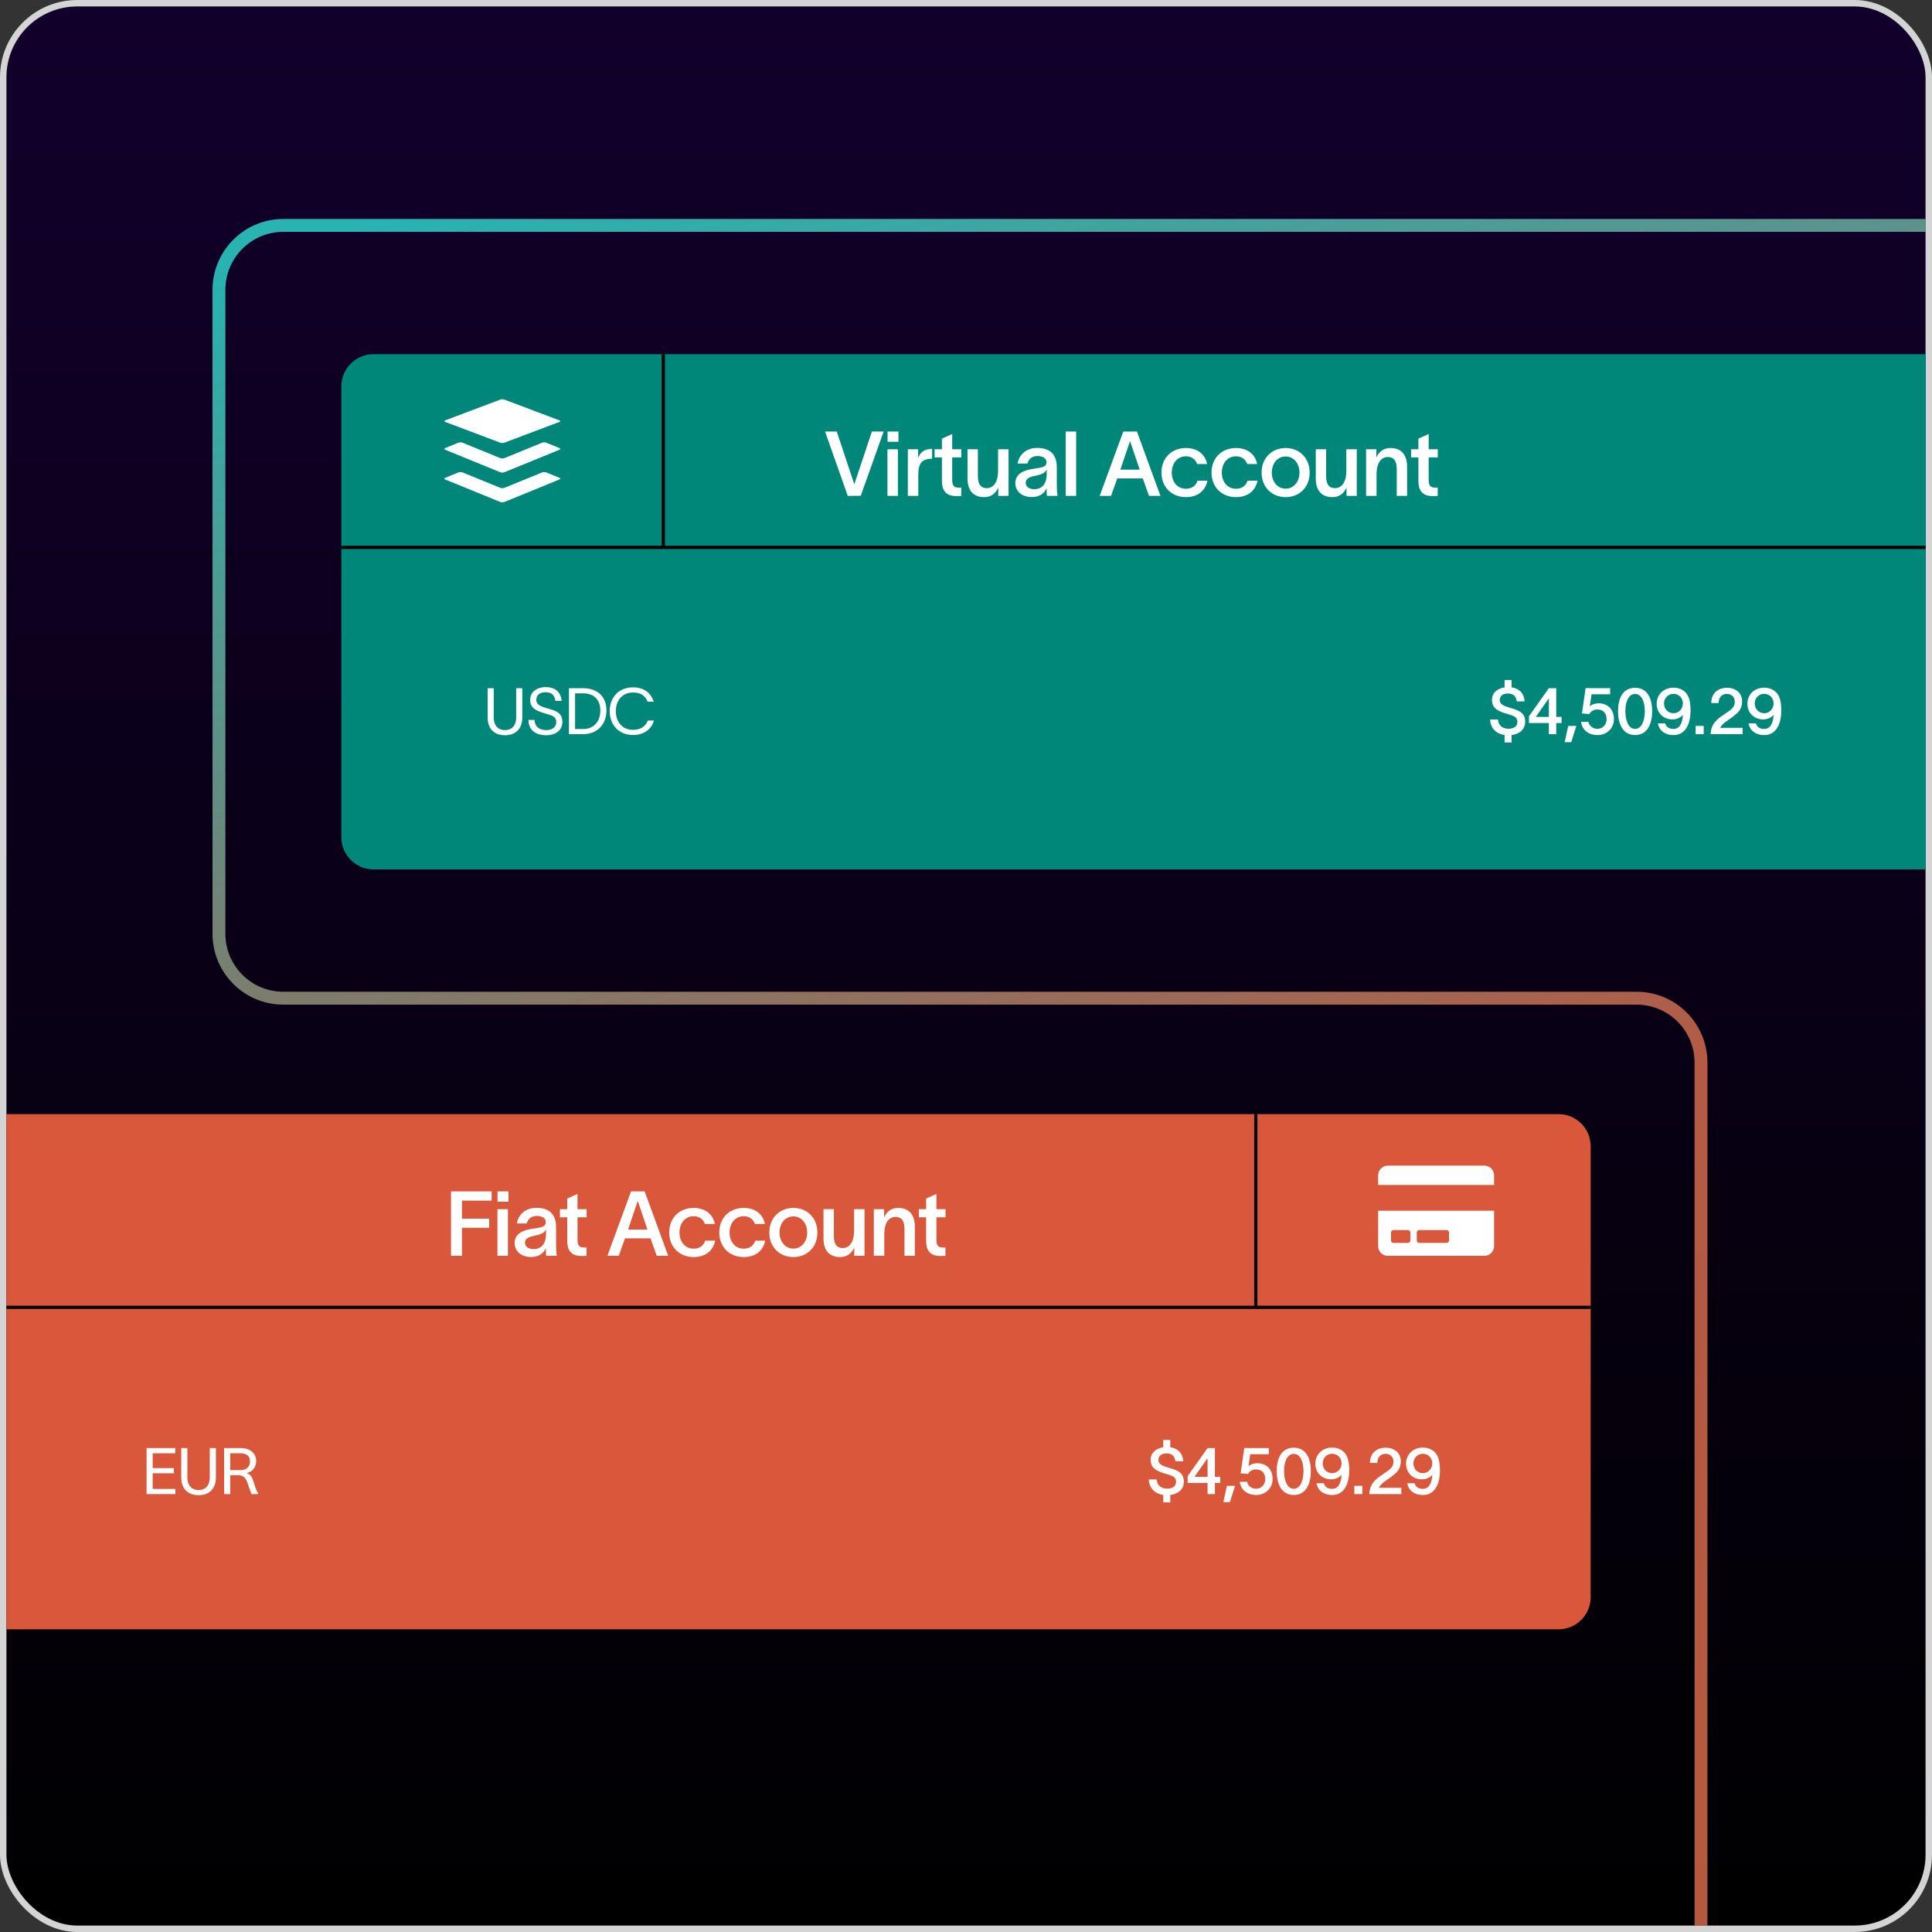 <svg width="300" height="300" viewBox="0 0 300 300" fill="none" xmlns="http://www.w3.org/2000/svg">
<rect x="0" y="0" width="300" height="300" fill="#333333" stroke="none"/>
<rect x="0.5" y="0.5" width="299" height="299" rx="11.5" fill="url(#paint0_linear_2080_776)" stroke="#D4D4D4"/>
<path d="M53 60C53 57.239 55.239 55 58 55H299V135H58C55.239 135 53 132.761 53 130V60Z" fill="#00877A"/>
<path d="M1 173H242C244.761 173 247 175.239 247 178V248C247 250.761 244.761 253 242 253H1V173Z" fill="#D9583B"/>
<path d="M214 193.5C214 194.328 214.672 195 215.5 195H230.5C231.328 195 232 194.328 232 193.5V188H214V193.5ZM220 191.375C220 191.169 220.169 191 220.375 191H224.625C224.831 191 225 191.169 225 191.375V192.625C225 192.831 224.831 193 224.625 193H220.375C220.169 193 220 192.831 220 192.625V191.375ZM216 191.375C216 191.169 216.169 191 216.375 191H218.625C218.831 191 219 191.169 219 191.375V192.625C219 192.831 218.831 193 218.625 193H216.375C216.169 193 216 192.831 216 192.625V191.375ZM232 182.5V184H214V182.5C214 181.672 214.672 181 215.5 181H230.5C231.328 181 232 181.672 232 182.5Z" fill="white"/>
<path d="M53 85L299 85" stroke="black" stroke-width="0.5"/>
<path d="M103 55V85" stroke="black" stroke-width="0.5"/>
<path d="M1 203L247 203" stroke="black" stroke-width="0.5"/>
<path d="M195 173V203" stroke="black" stroke-width="0.5"/>
<path d="M128.112 67.004H129.932L132.634 75.138H132.676L135.392 67.004H137.212L133.656 76.986L131.64 77L128.112 67.004ZM139.511 68.6H137.817V67.004H139.511V68.6ZM137.803 77V69.762H139.427V77H137.803ZM142.564 69.762V71.106C142.942 70.098 143.698 69.706 144.734 69.692V71.232C144.65 71.232 144.23 71.232 144.006 71.302C143.292 71.442 142.592 71.82 142.592 73.696V77H140.968V69.762H142.564ZM147.857 74.508C147.857 75.292 148.081 75.712 148.781 75.712H149.257V77.014L148.473 77.028C146.807 77.042 146.261 76.048 146.261 74.704V71.022H145.127V69.762H146.261V68.11L147.857 67.396V69.762H149.271V71.022H147.857V74.508ZM150.237 74.284V69.762H151.847V73.948C151.847 75.068 152.211 75.796 153.233 75.796C154.227 75.796 154.983 74.928 154.983 73.122V69.762H156.607V77H155.011V75.726C154.619 76.552 153.961 77.196 152.841 77.196C150.951 77.196 150.237 75.95 150.237 74.284ZM158.01 71.974C158.192 70.826 159.158 69.552 161.048 69.552C163.442 69.552 164.1 70.994 164.1 72.548V75.334C164.1 75.88 164.128 76.58 164.212 77H162.56C162.532 76.72 162.518 76.44 162.518 76.146V75.81H162.504C162.266 76.398 161.65 77.182 160.208 77.182C158.57 77.182 157.66 76.174 157.66 75.026C157.66 73.024 160.11 72.856 161.16 72.688C162.084 72.548 162.504 72.366 162.504 71.75C162.504 71.176 161.958 70.812 161.076 70.812C160.292 70.812 159.718 71.26 159.55 71.974H158.01ZM159.27 74.97C159.27 75.544 159.76 75.964 160.614 75.964C161.58 75.964 162.532 75.362 162.532 73.64V72.884C162.378 73.29 162 73.64 160.768 73.878C159.774 74.06 159.27 74.368 159.27 74.97ZM165.483 67.004H167.107V77H165.483V67.004ZM172.523 77H170.759L174.427 67.004H176.541L180.195 77H178.417L177.451 74.284H173.489L172.523 77ZM173.965 72.926H176.975L175.491 68.544H175.449L173.965 72.926ZM187.495 74.648C187.145 76.286 185.899 77.196 184.163 77.196C181.979 77.196 180.355 75.684 180.355 73.388C180.355 71.064 181.979 69.566 184.163 69.566C185.955 69.566 187.159 70.574 187.439 72.058H185.899C185.633 71.358 185.087 70.854 184.135 70.854C182.805 70.854 181.951 71.974 181.951 73.388C181.951 74.802 182.805 75.894 184.135 75.894C185.017 75.894 185.675 75.488 185.941 74.648H187.495ZM195.268 74.648C194.918 76.286 193.672 77.196 191.936 77.196C189.752 77.196 188.128 75.684 188.128 73.388C188.128 71.064 189.752 69.566 191.936 69.566C193.728 69.566 194.932 70.574 195.212 72.058H193.672C193.406 71.358 192.86 70.854 191.908 70.854C190.578 70.854 189.724 71.974 189.724 73.388C189.724 74.802 190.578 75.894 191.908 75.894C192.79 75.894 193.448 75.488 193.714 74.648H195.268ZM199.639 77.196C197.497 77.196 195.901 75.656 195.901 73.388C195.901 71.12 197.497 69.566 199.639 69.566C201.767 69.566 203.363 71.12 203.363 73.388C203.363 75.656 201.767 77.196 199.639 77.196ZM197.483 73.388C197.483 74.76 198.337 75.88 199.639 75.88C200.927 75.88 201.781 74.76 201.781 73.388C201.781 72.002 200.927 70.882 199.639 70.882C198.337 70.882 197.483 72.002 197.483 73.388ZM204.311 74.284V69.762H205.921V73.948C205.921 75.068 206.285 75.796 207.307 75.796C208.301 75.796 209.057 74.928 209.057 73.122V69.762H210.681V77H209.085V75.726C208.693 76.552 208.035 77.196 206.915 77.196C205.025 77.196 204.311 75.95 204.311 74.284ZM212.126 77V69.762H213.722V71.036C214.1 70.21 214.772 69.566 215.892 69.566C217.768 69.566 218.496 70.812 218.496 72.478V77H216.886V72.814C216.886 71.694 216.508 70.966 215.5 70.966C214.492 70.966 213.75 71.834 213.75 73.64V77H212.126ZM221.845 74.508C221.845 75.292 222.069 75.712 222.769 75.712H223.245V77.014L222.461 77.028C220.795 77.042 220.249 76.048 220.249 74.704V71.022H219.115V69.762H220.249V68.11L221.845 67.396V69.762H223.259V71.022H221.845V74.508Z" fill="white"/>
<path d="M70.036 195V185.004H76.336V186.432H71.73V189.232H75.958V190.646H71.73V195H70.036ZM78.952 186.6H77.258V185.004H78.952V186.6ZM77.244 195V187.762H78.868V195H77.244ZM80.258 189.974C80.44 188.826 81.406 187.552 83.296 187.552C85.69 187.552 86.348 188.994 86.348 190.548V193.334C86.348 193.88 86.376 194.58 86.46 195H84.808C84.78 194.72 84.766 194.44 84.766 194.146V193.81H84.752C84.514 194.398 83.898 195.182 82.456 195.182C80.818 195.182 79.908 194.174 79.908 193.026C79.908 191.024 82.358 190.856 83.408 190.688C84.332 190.548 84.752 190.366 84.752 189.75C84.752 189.176 84.206 188.812 83.324 188.812C82.54 188.812 81.966 189.26 81.798 189.974H80.258ZM81.518 192.97C81.518 193.544 82.008 193.964 82.862 193.964C83.828 193.964 84.78 193.362 84.78 191.64V190.884C84.626 191.29 84.248 191.64 83.016 191.878C82.022 192.06 81.518 192.368 81.518 192.97ZM89.677 192.508C89.677 193.292 89.901 193.712 90.601 193.712H91.077V195.014L90.293 195.028C88.627 195.042 88.081 194.048 88.081 192.704V189.022H86.947V187.762H88.081V186.11L89.677 185.396V187.762H91.091V189.022H89.677V192.508ZM96.083 195H94.319L97.987 185.004H100.101L103.755 195H101.977L101.011 192.284H97.049L96.083 195ZM97.525 190.926H100.535L99.051 186.544H99.009L97.525 190.926ZM111.056 192.648C110.706 194.286 109.46 195.196 107.724 195.196C105.54 195.196 103.916 193.684 103.916 191.388C103.916 189.064 105.54 187.566 107.724 187.566C109.516 187.566 110.72 188.574 111 190.058H109.46C109.194 189.358 108.648 188.854 107.696 188.854C106.366 188.854 105.512 189.974 105.512 191.388C105.512 192.802 106.366 193.894 107.696 193.894C108.578 193.894 109.236 193.488 109.502 192.648H111.056ZM118.829 192.648C118.479 194.286 117.233 195.196 115.497 195.196C113.313 195.196 111.689 193.684 111.689 191.388C111.689 189.064 113.313 187.566 115.497 187.566C117.289 187.566 118.493 188.574 118.773 190.058H117.233C116.967 189.358 116.421 188.854 115.469 188.854C114.139 188.854 113.285 189.974 113.285 191.388C113.285 192.802 114.139 193.894 115.469 193.894C116.351 193.894 117.009 193.488 117.275 192.648H118.829ZM123.199 195.196C121.057 195.196 119.461 193.656 119.461 191.388C119.461 189.12 121.057 187.566 123.199 187.566C125.327 187.566 126.923 189.12 126.923 191.388C126.923 193.656 125.327 195.196 123.199 195.196ZM121.043 191.388C121.043 192.76 121.897 193.88 123.199 193.88C124.487 193.88 125.341 192.76 125.341 191.388C125.341 190.002 124.487 188.882 123.199 188.882C121.897 188.882 121.043 190.002 121.043 191.388ZM127.872 192.284V187.762H129.482V191.948C129.482 193.068 129.846 193.796 130.868 193.796C131.862 193.796 132.618 192.928 132.618 191.122V187.762H134.242V195H132.646V193.726C132.254 194.552 131.596 195.196 130.476 195.196C128.586 195.196 127.872 193.95 127.872 192.284ZM135.687 195V187.762H137.283V189.036C137.661 188.21 138.333 187.566 139.453 187.566C141.329 187.566 142.057 188.812 142.057 190.478V195H140.447V190.814C140.447 189.694 140.069 188.966 139.061 188.966C138.053 188.966 137.311 189.834 137.311 191.64V195H135.687ZM145.406 192.508C145.406 193.292 145.63 193.712 146.33 193.712H146.806V195.014L146.022 195.028C144.356 195.042 143.81 194.048 143.81 192.704V189.022H142.676V187.762H143.81V186.11L145.406 185.396V187.762H146.82V189.022H145.406V192.508Z" fill="white"/>
<path d="M81.1 111.46C81.1 112.96 80.25 114.17 78.41 114.17C76.57 114.17 75.72 112.96 75.72 111.46V106.86H76.67V111.46C76.67 112.49 77.21 113.37 78.41 113.37C79.61 113.37 80.15 112.49 80.15 111.46V106.86H81.1V111.46ZM83.006 111.79C83.046 112.86 83.776 113.37 84.816 113.37C85.656 113.37 86.376 112.98 86.376 112.11C86.376 111.23 85.636 111.08 84.736 110.81C83.556 110.46 82.356 110.11 82.326 108.76C82.296 107.38 83.436 106.69 84.726 106.69C86.156 106.69 87.096 107.41 87.206 108.84H86.246C86.116 107.94 85.666 107.49 84.726 107.49C83.936 107.49 83.276 107.82 83.276 108.69C83.276 109.42 83.976 109.7 84.916 109.97C86.106 110.31 87.326 110.57 87.326 112.08C87.326 113.54 86.096 114.17 84.816 114.17C83.256 114.17 82.076 113.42 82.056 111.79H83.006ZM90.498 106.86C92.838 106.86 94.168 108.22 94.168 110.31C94.168 112.4 92.838 114 90.558 114H88.348V106.86H90.498ZM89.298 113.2H90.588C92.038 113.2 93.218 112.22 93.218 110.31C93.218 108.48 92.038 107.66 90.548 107.66H89.298V113.2ZM101.533 111.89C101.253 113.06 100.133 114.13 98.313 114.13C95.963 114.13 94.673 112.44 94.673 110.43C94.673 108.42 95.963 106.73 98.313 106.73C100.103 106.73 101.083 107.69 101.523 108.96H100.573C100.183 108.06 99.523 107.53 98.313 107.53C96.533 107.53 95.623 108.88 95.623 110.43C95.623 111.98 96.523 113.33 98.313 113.33C99.533 113.33 100.293 112.72 100.583 111.89H101.533Z" fill="white"/>
<path d="M233.63 105.59H234.72V106.73C235.85 106.89 236.63 107.58 236.75 108.91H235.53C235.4 108.09 234.99 107.69 234.15 107.69C233.45 107.69 232.88 107.98 232.88 108.71C232.88 109.36 233.5 109.62 234.42 109.89C235.63 110.25 236.83 110.55 236.83 112.06C236.83 113.34 235.85 114 234.72 114.14V115.29H233.63V114.13C232.38 113.95 231.47 113.17 231.38 111.73H232.61C232.67 112.67 233.32 113.16 234.24 113.16C235.04 113.16 235.62 112.82 235.62 112.07C235.62 111.29 234.96 111.14 234.06 110.86C232.88 110.51 231.69 110.13 231.67 108.72C231.66 107.55 232.56 106.89 233.63 106.73V105.59ZM237.419 112.27V111.21L240.509 106.86H241.649V111.32H242.479V112.27H241.649V114H240.509V112.27H237.419ZM238.479 111.32H240.509V108.47H240.479L238.479 111.32ZM243.518 112.72H244.778L243.978 115.25H242.958L243.518 112.72ZM250.019 107.81H247.139L246.859 109.67C247.189 109.38 247.669 109.21 248.219 109.21C249.649 109.21 250.609 110.13 250.609 111.66C250.609 113.04 249.559 114.14 248.059 114.14C246.549 114.14 245.649 113.23 245.509 112.1L246.649 112.09C246.759 112.67 247.289 113.17 248.049 113.17C248.809 113.17 249.469 112.59 249.469 111.66C249.469 110.79 248.969 110.17 248.029 110.17C247.399 110.17 247.009 110.5 246.779 110.88L245.649 110.78L246.209 106.85L250.019 106.86V107.81ZM253.896 113.18C254.976 113.18 255.406 111.76 255.406 110.43C255.406 109.1 254.976 107.76 253.896 107.76C252.816 107.76 252.386 109.1 252.386 110.43C252.386 111.76 252.816 113.18 253.896 113.18ZM251.246 110.43C251.246 108.59 251.906 106.8 253.896 106.8C255.886 106.8 256.546 108.59 256.546 110.43C256.546 112.27 255.886 114.14 253.896 114.14C251.906 114.14 251.246 112.27 251.246 110.43ZM257.247 109.29C257.247 107.85 258.327 106.78 259.857 106.78C260.627 106.78 261.307 107.06 261.767 107.56C262.317 108.16 262.507 109.11 262.507 110.32C262.507 112.35 261.757 114.14 259.867 114.14C258.427 114.14 257.597 113.34 257.427 112.32H258.567C258.697 112.73 258.997 113.19 259.837 113.19C260.857 113.19 261.237 112.26 261.327 111C261.077 111.31 260.507 111.71 259.697 111.71C258.267 111.71 257.247 110.68 257.247 109.29ZM258.387 109.23C258.387 110.08 259.007 110.75 259.857 110.75C260.727 110.75 261.317 110.01 261.317 109.23C261.317 108.37 260.677 107.74 259.857 107.74C259.027 107.74 258.387 108.39 258.387 109.23ZM263.3 112.72H264.55V114H263.3V112.72ZM265.727 109.17C265.727 107.67 266.727 106.8 268.187 106.8C269.547 106.8 270.517 107.63 270.517 108.89C270.517 110.1 269.957 110.61 269.057 111.3C268.257 111.92 267.427 112.32 267.117 113.02H270.597V114H265.627C265.687 112.42 266.567 111.7 267.697 110.95C268.877 110.16 269.377 109.83 269.377 108.95C269.377 108.3 268.947 107.75 268.157 107.75C267.317 107.75 266.867 108.34 266.867 109.17H265.727ZM271.334 109.29C271.334 107.85 272.414 106.78 273.944 106.78C274.714 106.78 275.394 107.06 275.854 107.56C276.404 108.16 276.594 109.11 276.594 110.32C276.594 112.35 275.844 114.14 273.954 114.14C272.514 114.14 271.684 113.34 271.514 112.32H272.654C272.784 112.73 273.084 113.19 273.924 113.19C274.944 113.19 275.324 112.26 275.414 111C275.164 111.31 274.594 111.71 273.784 111.71C272.354 111.71 271.334 110.68 271.334 109.29ZM272.474 109.23C272.474 110.08 273.094 110.75 273.944 110.75C274.814 110.75 275.404 110.01 275.404 109.23C275.404 108.37 274.764 107.74 273.944 107.74C273.114 107.74 272.474 108.39 272.474 109.23Z" fill="white"/>
<path d="M27.21 224.86V225.66H23.71V227.97H27V228.77H23.71V231.2H27.24V232H22.76V224.86H27.21ZM33.525 229.46C33.525 230.96 32.675 232.17 30.835 232.17C28.995 232.17 28.145 230.96 28.145 229.46V224.86H29.095V229.46C29.095 230.49 29.635 231.37 30.835 231.37C32.035 231.37 32.575 230.49 32.575 229.46V224.86H33.525V229.46ZM34.801 232V224.86H37.361C38.991 224.86 39.781 225.77 39.781 226.89C39.781 227.91 39.091 228.56 38.291 228.75C38.981 228.93 39.191 229.47 39.461 230.37C39.661 231.03 39.811 231.43 40.081 231.9V232H39.071C38.831 231.51 38.651 230.85 38.441 230.29C38.191 229.62 37.901 229.08 37.041 229.08H35.751V232H34.801ZM35.751 228.28H37.321C38.331 228.28 38.821 227.73 38.821 226.89C38.821 226.25 38.471 225.66 37.261 225.66H35.751V228.28Z" fill="white"/>
<path d="M180.63 223.59H181.72V224.73C182.85 224.89 183.63 225.58 183.75 226.91H182.53C182.4 226.09 181.99 225.69 181.15 225.69C180.45 225.69 179.88 225.98 179.88 226.71C179.88 227.36 180.5 227.62 181.42 227.89C182.63 228.25 183.83 228.55 183.83 230.06C183.83 231.34 182.85 232 181.72 232.14V233.29H180.63V232.13C179.38 231.95 178.47 231.17 178.38 229.73H179.61C179.67 230.67 180.32 231.16 181.24 231.16C182.04 231.16 182.62 230.82 182.62 230.07C182.62 229.29 181.96 229.14 181.06 228.86C179.88 228.51 178.69 228.13 178.67 226.72C178.66 225.55 179.56 224.89 180.63 224.73V223.59ZM184.419 230.27V229.21L187.509 224.86H188.649V229.32H189.479V230.27H188.649V232H187.509V230.27H184.419ZM185.479 229.32H187.509V226.47H187.479L185.479 229.32ZM190.518 230.72H191.778L190.978 233.25H189.958L190.518 230.72ZM197.019 225.81H194.139L193.859 227.67C194.189 227.38 194.669 227.21 195.219 227.21C196.649 227.21 197.609 228.13 197.609 229.66C197.609 231.04 196.559 232.14 195.059 232.14C193.549 232.14 192.649 231.23 192.509 230.1L193.649 230.09C193.759 230.67 194.289 231.17 195.049 231.17C195.809 231.17 196.469 230.59 196.469 229.66C196.469 228.79 195.969 228.17 195.029 228.17C194.399 228.17 194.009 228.5 193.779 228.88L192.649 228.78L193.209 224.85L197.019 224.86V225.81ZM200.896 231.18C201.976 231.18 202.406 229.76 202.406 228.43C202.406 227.1 201.976 225.76 200.896 225.76C199.816 225.76 199.386 227.1 199.386 228.43C199.386 229.76 199.816 231.18 200.896 231.18ZM198.246 228.43C198.246 226.59 198.906 224.8 200.896 224.8C202.886 224.8 203.546 226.59 203.546 228.43C203.546 230.27 202.886 232.14 200.896 232.14C198.906 232.14 198.246 230.27 198.246 228.43ZM204.247 227.29C204.247 225.85 205.327 224.78 206.857 224.78C207.627 224.78 208.307 225.06 208.767 225.56C209.317 226.16 209.507 227.11 209.507 228.32C209.507 230.35 208.757 232.14 206.867 232.14C205.427 232.14 204.597 231.34 204.427 230.32H205.567C205.697 230.73 205.997 231.19 206.837 231.19C207.857 231.19 208.237 230.26 208.327 229C208.077 229.31 207.507 229.71 206.697 229.71C205.267 229.71 204.247 228.68 204.247 227.29ZM205.387 227.23C205.387 228.08 206.007 228.75 206.857 228.75C207.727 228.75 208.317 228.01 208.317 227.23C208.317 226.37 207.677 225.74 206.857 225.74C206.027 225.74 205.387 226.39 205.387 227.23ZM210.3 230.72H211.55V232H210.3V230.72ZM212.727 227.17C212.727 225.67 213.727 224.8 215.187 224.8C216.547 224.8 217.517 225.63 217.517 226.89C217.517 228.1 216.957 228.61 216.057 229.3C215.257 229.92 214.427 230.32 214.117 231.02H217.597V232H212.627C212.687 230.42 213.567 229.7 214.697 228.95C215.877 228.16 216.377 227.83 216.377 226.95C216.377 226.3 215.947 225.75 215.157 225.75C214.317 225.75 213.867 226.34 213.867 227.17H212.727ZM218.334 227.29C218.334 225.85 219.414 224.78 220.944 224.78C221.714 224.78 222.394 225.06 222.854 225.56C223.404 226.16 223.594 227.11 223.594 228.32C223.594 230.35 222.844 232.14 220.954 232.14C219.514 232.14 218.684 231.34 218.514 230.32H219.654C219.784 230.73 220.084 231.19 220.924 231.19C221.944 231.19 222.324 230.26 222.414 229C222.164 229.31 221.594 229.71 220.784 229.71C219.354 229.71 218.334 228.68 218.334 227.29ZM219.474 227.23C219.474 228.08 220.094 228.75 220.944 228.75C221.814 228.75 222.404 228.01 222.404 227.23C222.404 226.37 221.764 225.74 220.944 225.74C220.114 225.74 219.474 226.39 219.474 227.23Z" fill="white"/>
<path opacity="0.7" d="M299 35L44 35C38.477 35 34 39.477 34 45L34 145C34 150.523 38.477 155 44 155L254.129 155C259.652 155 264.129 159.477 264.129 165L264.129 299" stroke="url(#paint1_linear_2080_776)" stroke-width="2"/>
<path d="M86.868 74.453L78.319 77.946C78.219 77.982 78.11 78 78 78C77.891 78 77.782 77.982 77.681 77.946L69.132 74.453C68.958 74.381 68.958 74.264 69.132 74.192L71.179 73.357C71.28 73.322 71.389 73.303 71.499 73.303C71.609 73.303 71.718 73.322 71.819 73.357L77.681 75.75C77.782 75.786 77.891 75.804 78 75.804C78.11 75.804 78.219 75.786 78.319 75.75L84.182 73.357C84.283 73.322 84.391 73.303 84.501 73.303C84.611 73.303 84.72 73.322 84.821 73.357L86.868 74.194C87.044 74.264 87.044 74.381 86.868 74.453ZM86.868 69.576L84.821 68.74C84.72 68.704 84.611 68.686 84.501 68.686C84.391 68.686 84.283 68.704 84.182 68.74L78.319 71.135C78.218 71.171 78.11 71.189 78 71.189C77.891 71.189 77.782 71.171 77.681 71.135L71.819 68.74C71.718 68.704 71.609 68.686 71.499 68.686C71.389 68.686 71.28 68.704 71.179 68.74L69.132 69.576C68.958 69.648 68.958 69.766 69.132 69.838L77.681 73.331C77.782 73.366 77.891 73.384 78 73.384C78.11 73.384 78.219 73.366 78.319 73.331L86.868 69.838C87.044 69.766 87.044 69.648 86.868 69.576ZM69.132 65.515L77.681 68.74C77.886 68.806 78.114 68.806 78.319 68.74L86.868 65.515C87.042 65.449 87.042 65.341 86.868 65.274L78.319 62.05C78.114 61.983 77.886 61.983 77.681 62.05L69.132 65.274C68.956 65.341 68.956 65.449 69.132 65.515Z" fill="white"/>
<defs>
<linearGradient id="paint0_linear_2080_776" x1="150" y1="0" x2="150" y2="300" gradientUnits="userSpaceOnUse">
<stop stop-color="#12002C"/>
<stop offset="1"/>
</linearGradient>
<linearGradient id="paint1_linear_2080_776" x1="166.011" y1="3.854" x2="216.913" y2="178.565" gradientUnits="userSpaceOnUse">
<stop stop-color="#33FFEB"/>
<stop offset="1" stop-color="#FF8159"/>
</linearGradient>
</defs>
</svg>
